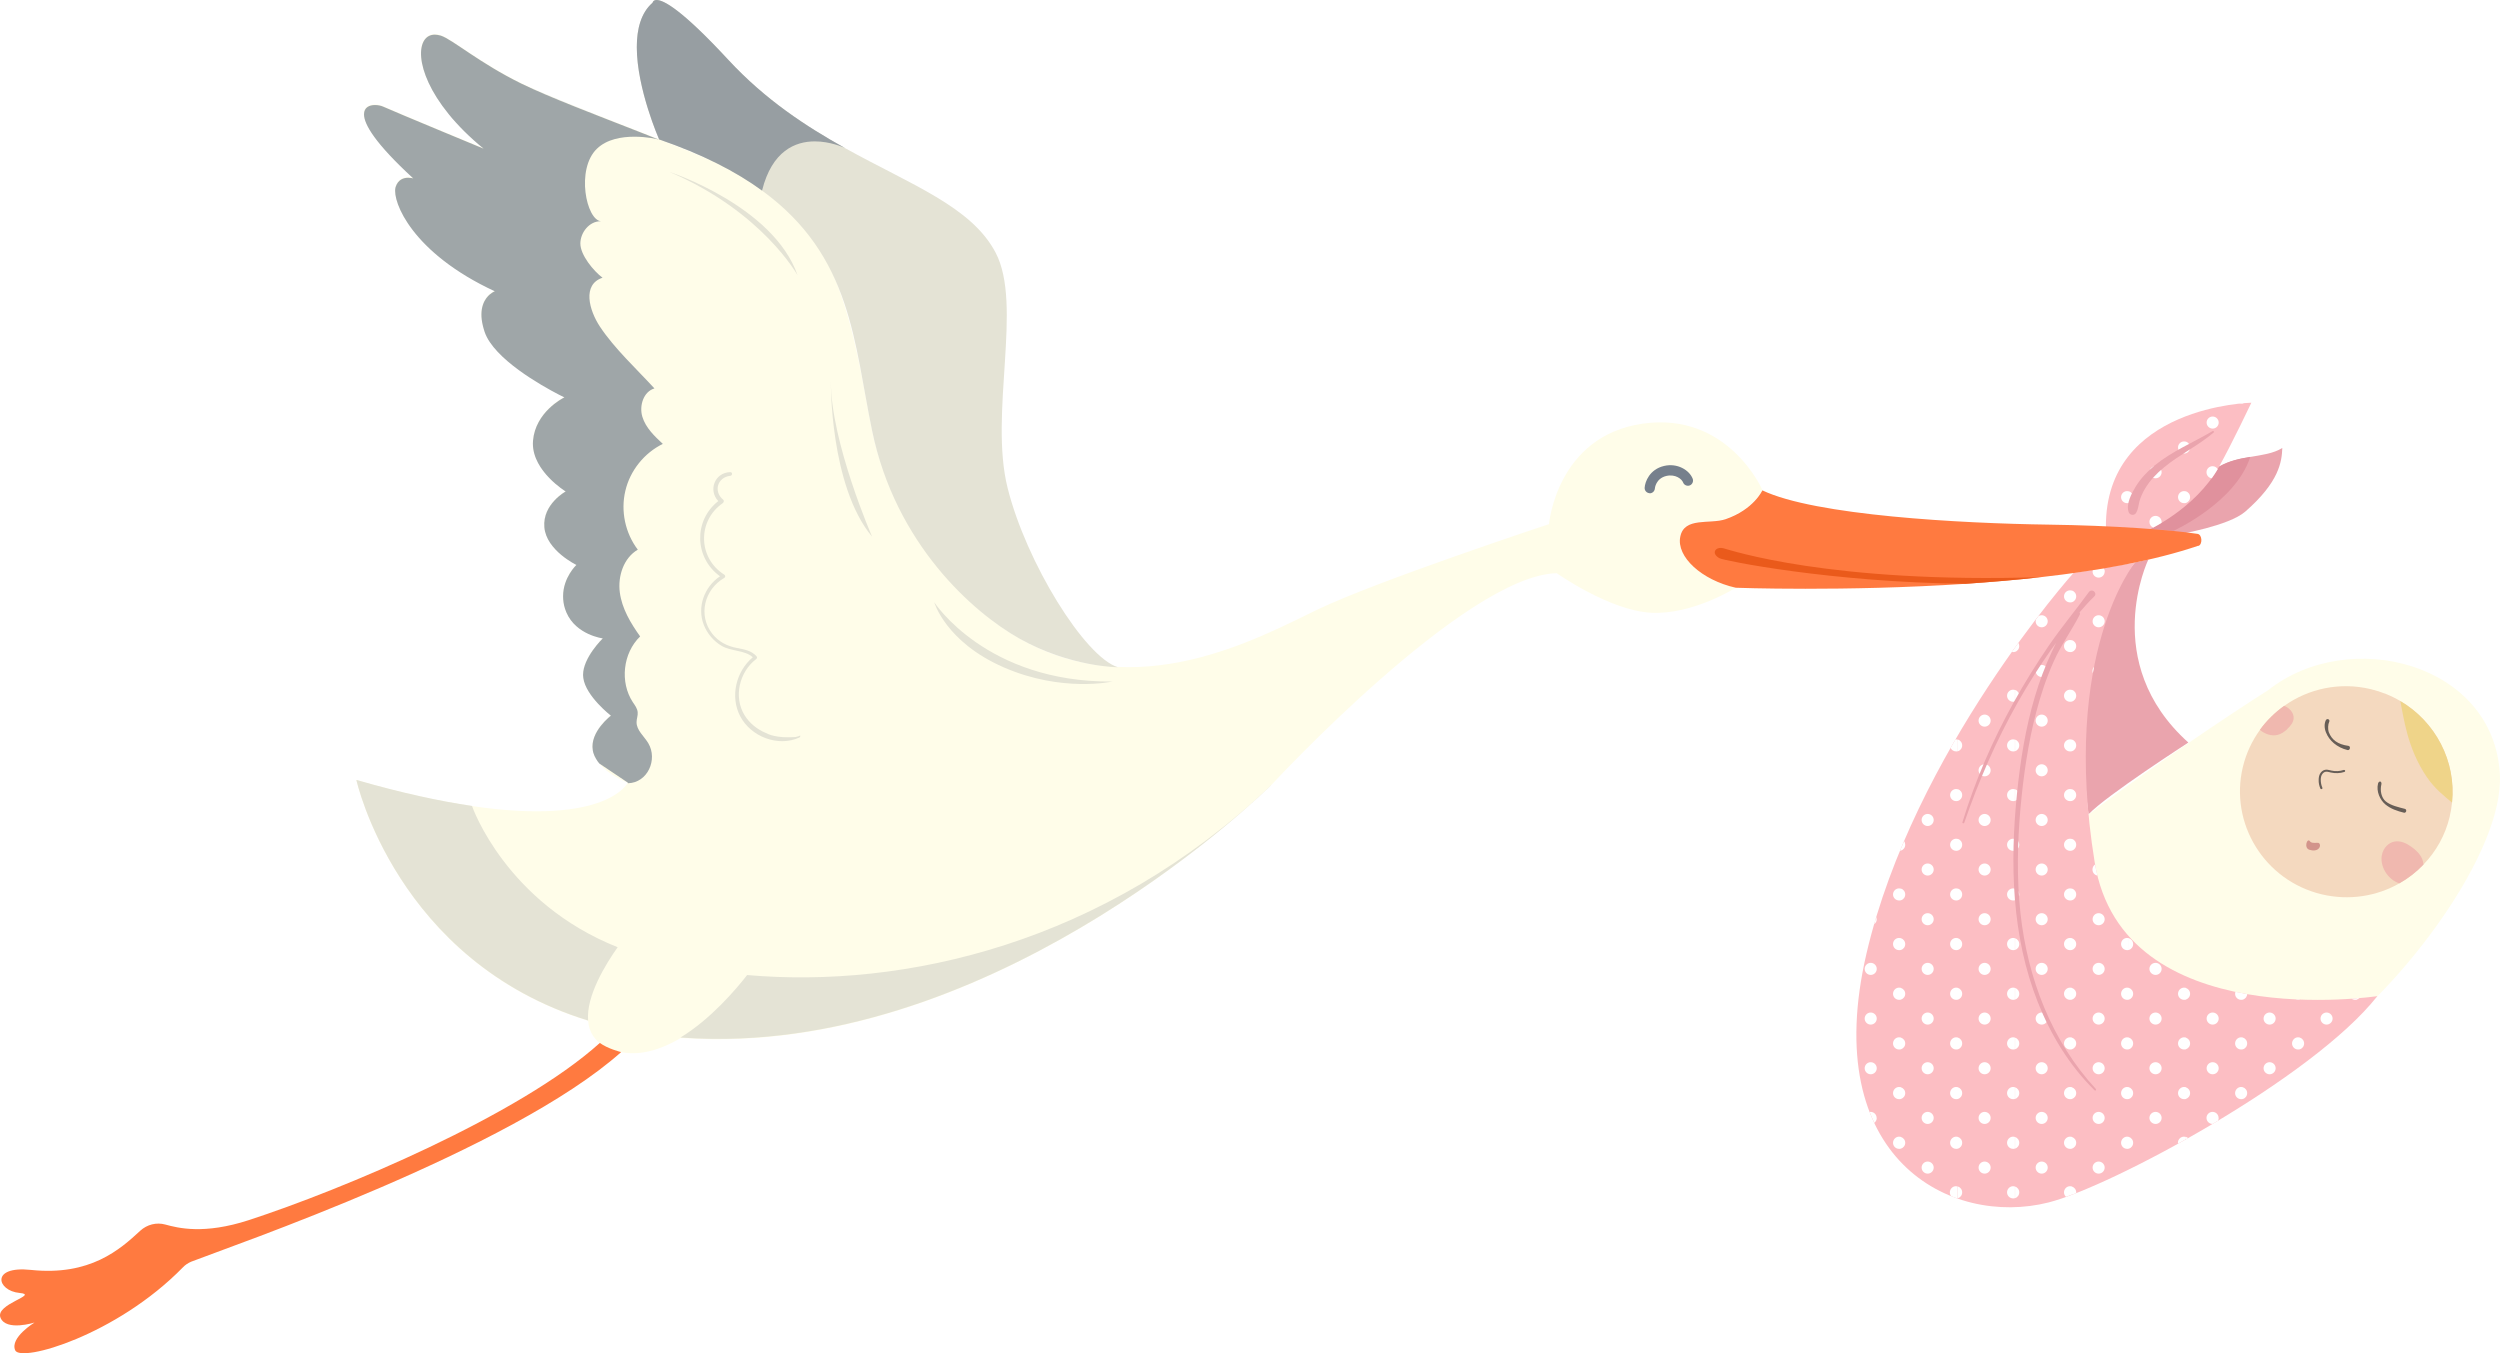<?xml version="1.0" encoding="utf-8"?>
<svg viewBox="2419.946 6244 20281.092 10977.994" xmlns="http://www.w3.org/2000/svg">
  <defs>
    <style>
      #stork .fil16,#stork  .fil4,#stork  .fil9{fill:#675e57;fill-rule:nonzero}
      #stork .fil16,#stork .fil4{fill:#d88b98}
      #stork .fil16{fill:#e4e3d5}
      #stork .fil10,#stork .fil3,#stork .fil6{fill:#eaa4ad;fill-rule:nonzero}
      #stork .fil10,#stork .fil6{fill:#f0b8af}
      #stork .fil6{fill:#fcbec3}
      #stork .fil1,#stork .fil14,#stork .fil7{fill:#ff7a40;fill-rule:nonzero}
      #stork .fil1,#stork .fil7{fill:#fffde9}
      #stork .fil1{fill:#fff}
    </style>
  </defs>
  <g style="width:100%" id="stork">
    <path class="fil3" d="M19848 10784s-401 832 325 1484c0 0-665 428-810 582 0 0-208-1348 376-2043l109-24zM20935 9878c-4 112-25 276-300 516-134 117-544 185-544 185l-253-30 15-15c75-76 414-414 569-504 81-47 169-65 253-79 97-17 189-28 260-73z"/>
    <path class="fil7" d="M20820 11843s-3012 1899-3201 2812c-156 754 423 1329 1053 1332 490 2 2337-1086 2582-1263 672-488 1480-1574 1446-2198-48-903-1221-1204-1880-683z"/>
    <path d="M22293 12869c-36 152-112 284-213 389-57 60-123 111-195 152-184 105-408 142-631 89-463-111-749-574-639-1033 27-112 75-213 139-301 55-76 122-141 197-195 196-139 450-196 703-135 86 21 166 53 238 96 286 168 455 489 420 824-4 38-10 75-19 113z" fill="#f4d9bf" fill-rule="nonzero"/>
    <path class="fil9" d="M21922 12837c-53-13-108-31-152-68-42-36-75-105-58-170 2-8 11-17 18-15 8 2 11 14 9 22-13 52 0 110 35 139 40 34 107 48 156 61 8 2 12 11 10 19s-10 14-17 12zM21465 12329c-87-21-150-77-176-144-14-35-14-70-1-98 4-8 13-12 21-8s11 14 6 22c-9 18-12 59-2 85 23 58 69 97 160 109 8 1 13 12 10 21-2 9-11 15-19 13zM21250 12646c-3-1-5-2-6-5-10-22-15-47-14-71 0-20 4-36 11-49 9-17 25-29 41-32 15-3 29 1 42 4l8 2c34 8 69 6 102-5 4-1 9 1 11 5 1 4-1 9-5 11-36 12-74 13-111 5l-8-2c-12-3-24-6-35-4-12 2-23 11-30 24-6 11-9 24-9 41 0 22 4 44 13 64 2 4 0 9-4 11-2 1-4 1-5 0z"/>
    <path class="fil10" d="M22080 13258c-57 60-123 111-195 152-49-15-90-52-116-96-25-43-37-95-24-143 12-48 51-91 100-100s98 14 138 43c36 26 70 58 87 99 6 14 9 30 10 45z"/>
    <path d="M21158 13068c13 17 38 14 59 13 4 0 8 0 12 1 8 3 12 13 12 22 0 2 0 4-1 6-3 15-17 27-32 31-17 5-35 2-52-3-49-13-20-100 3-70z" fill="#d2948b" fill-rule="nonzero"/>
    <path class="fil10" d="M20977 12158c-23 21-49 40-81 48-49 12-104-8-143-41 55-76 122-141 197-195 45 17 81 60 77 103-3 33-26 61-51 84z"/>
    <path d="M22312 12755c-57-47-141-113-204-206-161-237-186-479-216-618 286 168 455 489 420 824z" fill="#efd489" fill-rule="nonzero"/>
    <path class="fil6" d="M19240 10893s-1295 1445-1678 3085c-389 1667 683 2221 1476 2021 508-128 2145-1008 2668-1674 0 0-2066 317-2293-1086-276-1700 327-2431 327-2431l-500 85z"/>
    <path d="M20053 10550l-200-17c75-76 414-414 569-504 81-47 169-65 253-79-118 371-622 600-622 600z" fill="#e0919d" fill-rule="nonzero"/>
    <path class="fil6" d="M20684 9511s-1186 23-1180 1008l334 30s390-173 584-519c103-184 262-519 262-519z"/>
    <path class="fil1" d="M21559 14341c-5 5-12 9-19 11v-10c6-1 13-1 19-2z"/>
    <path class="fil1" d="M21541 14353c-5 2-10 2-15 2-11 0-20-3-28-9 15-1 30-2 44-3v10zM21343 14507c0 27-22 49-49 49s-49-22-49-49 22-49 49-49 49 22 49 49zM21112 14709c0 22-14 41-34 47v-94c20 6 34 25 34 47zM21078 14353c-5 2-10 2-15 2-7 0-13-1-19-4 11 1 23 1 34 1zM20881 14507c0 27-22 49-49 49s-49-22-49-49 22-49 49-49 49 22 49 49zM20650 14309c-1 21-15 38-34 44v-50c11 2 23 4 34 6zM21078 14756c-5 2-10 2-15 2-27 0-49-22-49-49s22-50 49-50c5 0 11 1 15 2v94zM20881 14910c0 27-22 49-49 49s-49-22-49-49 22-49 49-49 49 22 49 49zM20650 14709c0 22-14 41-34 47v-94c20 6 34 25 34 47zM20650 15112c0 22-14 41-34 47v-94c20 6 34 25 34 47z"/>
    <path class="fil1" d="M20616 14353c-5 2-10 2-15 2-27 0-49-22-49-49 0-5 1-11 3-16 21 4 42 9 62 12v50zM20419 14507c0 27-22 49-49 49s-49-22-49-49 22-49 49-49 49 22 49 49zM20187 14306c0 22-14 40-34 47v-94c20 7 34 25 34 47zM20616 14756c-5 2-10 2-15 2-27 0-49-22-49-49s22-50 49-50c5 0 11 1 15 2v94zM20419 14910c0 27-22 49-49 49s-49-22-49-49 22-49 49-49 49 22 49 49zM20187 14709c0 22-14 40-34 47v-94c20 7 34 25 34 47zM20616 15159c-5 2-10 2-15 2-27 0-49-22-49-49s22-50 49-50c5 0 11 1 15 2v94zM20419 15313c0 8-2 16-6 23-15 9-29 18-44 26-27 0-49-22-49-49s22-49 49-49 49 22 49 49zM20187 15112c0 22-14 40-34 47v-94c20 7 34 25 34 47zM20154 15467c6 2 12 5 17 10l-17 10v-19zM19956 14104c0 27-22 49-49 49s-50-22-50-49 22-49 50-49c27 0 49 22 49 49zM19725 13903c0 22-14 41-34 47v-94c20 6 34 25 34 47z"/>
    <g id="dots">
      <path class="fil1" d="M20154 14353c-5 2-10 2-16 2-27 0-49-22-49-49s22-50 49-50c5 0 11 1 16 2v94zM19956 14507c0 27-22 49-49 49s-50-22-50-49 22-49 50-49c27 0 49 22 49 49zM19725 14306c0 22-14 41-34 47v-94c20 6 34 25 34 47zM20154 14756c-5 2-10 2-16 2-27 0-49-22-49-49s22-50 49-50c5 0 11 1 16 2v94zM19956 14910c0 27-22 49-49 49s-50-22-50-49 22-49 50-49c27 0 49 22 49 49zM19725 14709c0 22-14 41-34 47v-94c20 6 34 25 34 47zM20154 15159c-5 2-10 2-16 2-27 0-49-22-49-49s22-50 49-50c5 0 11 1 16 2v94zM19956 15313c0 27-22 49-49 49s-50-22-50-49 22-49 50-49c27 0 49 22 49 49zM19725 15112c0 22-14 41-34 47v-94c20 6 34 25 34 47zM20089 15523c0-3-1-5-1-8 0-27 22-50 49-50 5 0 11 1 16 2v19c-21 12-43 24-64 36zM19725 15515c0 22-14 41-34 47v-94c20 6 34 25 34 47zM19494 10881c0 27-22 49-49 49s-49-22-49-49c0-5 1-10 2-14l87-15c6 8 10 18 10 29zM19494 11284c0 27-22 49-49 49s-49-22-49-49 22-49 49-49 49 22 49 49zM19263 11082c0 22-14 41-34 47v-94c20 6 34 25 34 47zM19398 11705c-2-6-3-12-3-18 0-13 5-25 13-33-3 17-7 34-10 51zM19263 11485c0 22-14 41-34 47v-94c20 6 34 25 34 47zM19263 11888c0 22-14 41-34 47v-94c20 6 34 25 34 47zM19263 12291c0 22-14 41-34 47v-94c20 6 34 25 34 47zM19263 12694c0 22-14 41-34 47v-94c20 6 34 25 34 47zM19435 13347c-23-4-40-24-40-49 0-17 8-32 21-41 5 31 12 60 19 89zM19263 13097c0 22-14 41-34 47v-94c20 6 34 25 34 47zM19494 13701c0 27-22 49-49 49s-49-22-49-49 22-49 49-49 49 22 49 49zM19263 13500c0 22-14 41-34 47v-94c20 6 34 25 34 47zM19691 13950c-5 2-10 2-15 2-27 0-49-22-49-50 0-27 22-49 49-49 5 0 11 1 15 2v94zM19494 14104c0 27-22 49-49 49s-49-22-49-49 22-49 49-49 49 22 49 49zM19263 13903c0 22-14 41-34 47v-94c20 6 34 25 34 47zM19691 14353c-5 2-10 2-15 2-27 0-49-22-49-49s22-50 49-50c5 0 11 1 15 2v94zM19494 14507c0 27-22 49-49 49s-49-22-49-49 22-49 49-49 49 22 49 49zM19263 14306c0 22-14 40-34 47v-94c20 7 34 25 34 47zM19691 14756c-5 2-10 2-15 2-27 0-49-22-49-49s22-50 49-50c5 0 11 1 15 2v94zM19494 14910c0 27-22 49-49 49s-49-22-49-49 22-49 49-49 49 22 49 49zM19263 14709c0 22-14 40-34 47v-94c20 7 34 25 34 47zM19691 15159c-5 2-10 2-15 2-27 0-49-22-49-49s22-50 49-50c5 0 11 1 15 2v94zM19494 15313c0 27-22 49-49 49s-49-22-49-49 22-49 49-49 49 22 49 49zM19263 15112c0 22-14 40-34 47v-94c20 7 34 25 34 47zM19691 15562c-5 2-10 2-15 2-27 0-49-22-49-49s22-50 49-50c5 0 11 1 15 2v94zM19494 15716c0 27-22 49-49 49s-49-22-49-49 22-49 49-49 49 22 49 49zM19263 15515c0 22-14 40-34 47v-94c20 7 34 25 34 47zM19263 15917v6c-11 5-23 9-34 13v-66c20 7 34 25 34 47zM19229 11129c-5 2-10 2-16 2-27 0-49-22-49-49s22-49 49-49c5 0 11 1 16 2v94zM19032 11284c0 27-22 49-49 49s-49-22-49-49c0-5 1-10 2-14 7-9 14-19 21-28 8-5 16-7 26-7 27 0 49 22 49 49zM19229 11532c-5 2-10 2-16 2-27 0-49-22-49-49s22-49 49-49c5 0 11 1 16 2v94zM19032 11687c0 27-22 49-49 49s-49-22-49-49 22-49 49-49 49 22 49 49zM18801 11485c0 22-14 41-34 47v-35c9-13 18-25 27-38 4 7 7 16 7 25zM19229 11935c-5 2-10 2-16 2-27 0-49-22-49-49s22-49 49-49c5 0 11 1 16 2v94zM19032 12090c0 27-22 49-49 49s-49-22-49-49 22-49 49-49 49 22 49 49zM18801 11888c0 22-14 41-34 47v-94c20 6 34 25 34 47zM19229 12338c-5 2-10 2-16 2-27 0-49-22-49-49s22-49 49-49c5 0 11 1 16 2v94zM19032 12493c0 27-22 49-49 49s-49-22-49-49 22-49 49-49 49 22 49 49zM18801 12291c0 22-14 41-34 47v-94c20 6 34 25 34 47zM19229 12741c-5 2-10 2-16 2-27 0-49-22-49-49s22-49 49-49c5 0 11 1 16 2v94zM19032 12896c0 27-22 49-49 49s-49-22-49-49 22-49 49-49 49 22 49 49zM18801 12694c0 22-14 41-34 47v-94c20 6 34 25 34 47zM19229 13144c-5 2-10 2-16 2-27 0-49-22-49-49s22-49 49-49c5 0 11 1 16 2v94zM19032 13298c0 27-22 49-49 49s-49-22-49-49 22-49 49-49 49 22 49 49zM18801 13097c0 22-14 41-34 47v-94c20 6 34 25 34 47zM19229 13547c-5 2-10 2-16 2-27 0-49-22-49-49s22-49 49-49c5 0 11 1 16 2v94zM19032 13701c0 27-22 49-49 49s-49-22-49-49 22-49 49-49 49 22 49 49zM18801 13500c0 22-14 41-34 47v-94c20 6 34 25 34 47zM19229 13950c-5 2-10 2-16 2-27 0-49-22-49-50 0-27 22-49 49-49 5 0 11 1 16 2v94zM19032 14104c0 27-22 49-49 49s-49-22-49-49 22-49 49-49 49 22 49 49zM18801 13903c0 22-14 41-34 47v-94c20 6 34 25 34 47zM19229 14353c-5 2-10 2-16 2-27 0-49-22-49-49s22-50 49-50c5 0 11 1 16 2v94zM19032 14507c0 27-22 49-49 49s-49-22-49-49 22-49 49-49 49 22 49 49zM18801 14306c0 22-14 41-34 47v-94c20 6 34 25 34 47zM19229 14756c-5 2-10 2-16 2-27 0-49-22-49-49s22-50 49-50c5 0 11 1 16 2v94zM19032 14910c0 27-22 49-49 49s-49-22-49-49 22-49 49-49 49 22 49 49zM18801 14709c0 22-14 41-34 47v-94c20 6 34 25 34 47zM19229 15159c-5 2-10 2-16 2-27 0-49-22-49-49s22-50 49-50c5 0 11 1 16 2v94zM19032 15313c0 27-22 49-49 49s-49-22-49-49 22-49 49-49 49 22 49 49zM18801 15112c0 22-14 41-34 47v-94c20 6 34 25 34 47zM19229 15562c-5 2-10 2-16 2-27 0-49-22-49-49s22-50 49-50c5 0 11 1 16 2v94zM19032 15716c0 27-22 49-49 49s-49-22-49-49 22-49 49-49 49 22 49 49zM18801 15515c0 22-14 41-34 47v-94c20 6 34 25 34 47zM19181 15954c-10-9-17-22-17-37 0-27 22-50 49-50 5 0 11 1 16 2v66c-17 6-33 12-48 18zM18801 15917c0 22-14 41-34 47v-94c20 6 34 25 34 47zM18766 11532c-5 2-10 2-15 2-4 0-7 0-10-1 9-12 17-24 26-36v35zM18766 11935c-5 2-10 2-15 2-27 0-49-22-49-49s22-49 49-49c5 0 11 1 15 2v94zM18569 12090c0 27-22 49-49 49s-49-22-49-49 22-49 49-49 49 22 49 49zM18766 12338c-5 2-10 2-15 2-27 0-49-22-49-49s22-49 49-49c5 0 11 1 15 2v94zM18569 12493c0 27-22 49-49 49s-49-22-49-49 22-49 49-49 49 22 49 49zM18338 12291c0 22-14 41-34 47v-94c20 6 34 25 34 47zM18766 12741c-5 2-10 2-15 2-27 0-49-22-49-49s22-49 49-49c5 0 11 1 15 2v94zM18569 12896c0 27-22 49-49 49s-49-22-49-49 22-49 49-49 49 22 49 49zM18338 12694c0 22-14 41-34 47v-94c20 6 34 25 34 47zM18766 13144c-5 2-10 2-15 2-27 0-49-22-49-49s22-49 49-49c5 0 11 1 15 2v94zM18569 13298c0 27-22 49-49 49s-49-22-49-49 22-49 49-49 49 22 49 49zM18338 13097c0 22-14 41-34 47v-94c20 6 34 25 34 47zM18766 13547c-5 2-10 2-15 2-27 0-49-22-49-49s22-49 49-49c5 0 11 1 15 2v94zM18569 13701c0 27-22 49-49 49s-49-22-49-49 22-49 49-49 49 22 49 49zM18338 13500c0 22-14 41-34 47v-94c20 6 34 25 34 47zM18766 13950c-5 2-10 2-15 2-27 0-49-22-49-50 0-27 22-49 49-49 5 0 11 1 15 2v94zM18569 14104c0 27-22 49-49 49s-49-22-49-49 22-49 49-49 49 22 49 49zM18338 13903c0 22-14 41-34 47v-94c20 6 34 25 34 47zM18766 14353c-5 2-10 2-15 2-27 0-49-22-49-49s22-50 49-50c5 0 11 1 15 2v94zM18569 14507c0 27-22 49-49 49s-49-22-49-49 22-49 49-49 49 22 49 49zM18338 14306c0 22-14 41-34 47v-94c20 6 34 25 34 47zM18766 14756c-5 2-10 2-15 2-27 0-49-22-49-49s22-50 49-50c5 0 11 1 15 2v94zM18569 14910c0 27-22 49-49 49s-49-22-49-49 22-49 49-49 49 22 49 49zM18338 14709c0 22-14 41-34 47v-94c20 6 34 25 34 47zM18766 15159c-5 2-10 2-15 2-27 0-49-22-49-49s22-50 49-50c5 0 11 1 15 2v94zM18569 15313c0 27-22 49-49 49s-49-22-49-49 22-49 49-49 49 22 49 49zM18338 15112c0 22-14 41-34 47v-94c20 6 34 25 34 47zM18766 15562c-5 2-10 2-15 2-27 0-49-22-49-49s22-50 49-50c5 0 11 1 15 2v94zM18569 15716c0 27-22 49-49 49s-49-22-49-49 22-49 49-49 49 22 49 49zM18338 15515c0 22-14 41-34 47v-94c20 6 34 25 34 47zM18766 15964c-5 2-10 2-15 2-27 0-49-22-49-49s22-50 49-50c5 0 11 1 15 2v94zM18338 15917c0 22-14 41-34 47v-94c20 6 34 25 34 47zM18304 12338c-5 2-10 2-15 2-20 0-37-12-45-28 13-24 27-47 40-70h4c5 0 11 1 15 2v94zM18304 12741c-5 2-10 2-15 2-27 0-49-22-49-49s22-49 49-49c5 0 11 1 15 2v94zM18107 12896c0 27-22 49-49 49s-49-22-49-49 22-49 49-49 49 22 49 49zM18304 13144c-5 2-10 2-15 2-27 0-49-22-49-49s22-49 49-49c5 0 11 1 15 2v94zM18107 13298c0 27-22 49-49 49s-49-22-49-49 22-49 49-49 49 22 49 49zM17876 13097c0 22-14 41-34 47v-18c8-19 16-39 25-58 6 8 9 18 9 29zM18304 13547c-5 2-10 2-15 2-27 0-49-22-49-49s22-49 49-49c5 0 11 1 15 2v94zM18107 13701c0 27-22 49-49 49s-49-22-49-49 22-49 49-49 49 22 49 49zM17876 13500c0 22-14 41-34 47v-94c20 6 34 25 34 47zM18304 13950c-5 2-10 2-15 2-27 0-49-22-49-50 0-27 22-49 49-49 5 0 11 1 15 2v94zM18107 14104c0 27-22 49-49 49s-49-22-49-49 22-49 49-49 49 22 49 49zM17876 13903c0 22-14 41-34 47v-94c20 6 34 25 34 47zM18304 14353c-5 2-10 2-15 2-27 0-49-22-49-49s22-50 49-50c5 0 11 1 15 2v94zM18107 14507c0 27-22 49-49 49s-49-22-49-49 22-49 49-49 49 22 49 49zM17876 14306c0 22-14 40-34 47v-94c20 7 34 25 34 47zM18304 14756c-5 2-10 2-15 2-27 0-49-22-49-49s22-50 49-50c5 0 11 1 15 2v94zM18107 14910c0 27-22 49-49 49s-49-22-49-49 22-49 49-49 49 22 49 49zM17876 14709c0 22-14 40-34 47v-94c20 7 34 25 34 47zM18304 15159c-5 2-10 2-15 2-27 0-49-22-49-49s22-50 49-50c5 0 11 1 15 2v94zM18107 15313c0 27-22 49-49 49s-49-22-49-49 22-49 49-49 49 22 49 49zM17876 15112c0 22-14 40-34 47v-94c20 7 34 25 34 47zM18304 15562c-5 2-10 2-15 2-27 0-49-22-49-49s22-50 49-50c5 0 11 1 15 2v94zM18107 15716c0 27-22 49-49 49s-49-22-49-49 22-49 49-49 49 22 49 49zM17876 15515c0 22-14 40-34 47v-94c20 7 34 25 34 47zM18304 15964c-2 1-4 1-7 2l-48-18c-7-8-11-19-11-31 0-27 22-50 49-50 5 0 11 1 15 2v94zM17842 13144c-3 1-5 2-8 2 3-7 5-13 8-20v18zM17842 13547c-5 2-10 2-16 2-27 0-49-22-49-49s22-49 49-49c5 0 11 1 16 2v94zM17645 13701c0 17-8 31-21 40 6-19 11-39 17-58 2 6 3 12 3 18zM17842 13950c-5 2-10 2-16 2-27 0-49-22-49-50 0-27 22-49 49-49 5 0 11 1 16 2v94zM17645 14104c0 27-22 49-49 49s-49-22-49-49 22-49 49-49 49 22 49 49zM17842 14353c-5 2-10 2-16 2-27 0-49-22-49-49s22-50 49-50c5 0 11 1 16 2v94zM17645 14507c0 27-22 49-49 49s-49-22-49-49 22-49 49-49 49 22 49 49zM17842 14756c-5 2-10 2-16 2-27 0-49-22-49-49s22-50 49-50c5 0 11 1 16 2v94zM17645 14910c0 27-22 49-49 49s-49-22-49-49 22-49 49-49 49 22 49 49zM17842 15159c-5 2-10 2-16 2-27 0-49-22-49-49s22-50 49-50c5 0 11 1 16 2v94zM17645 15313c0 16-8 31-20 40-13-29-26-58-38-88 3 0 5-1 8-1 27 0 49 22 49 49zM17842 15562c-5 2-10 2-16 2-27 0-49-22-49-49s22-50 49-50c5 0 11 1 16 2v94zM20623 9515c-2 1-5 2-7 3v-2l7-1zM20616 9518c-5 2-10 2-15 2s-9-1-14-2c10-1 20-2 29-3v2zM20419 9672c0 27-22 49-49 49s-49-22-49-49 22-49 49-49 49 22 49 49zM20362 10124c-24-3-42-24-42-49 0-27 22-49 49-49 18 0 33 9 42 24-15 26-32 51-49 75zM20187 9874c0 22-14 41-34 47v-94c20 6 34 25 34 47zM20187 10277c0 22-14 41-34 47v-94c20 6 34 25 34 47z"/>
    </g>
    <path class="fil1" d="M20154 9921c-5 2-10 2-16 2-27 0-49-22-49-49s22-49 49-49c5 0 11 1 16 2v94zM19956 10075c0 27-22 49-49 49s-50-22-50-49 22-49 50-49c27 0 49 22 49 49zM20154 10324c-5 2-10 2-16 2-27 0-49-22-49-49s22-49 49-49c5 0 11 1 16 2v94zM19956 10478c0 3 0 5-1 8-26 16-49 28-67 38-18-7-31-25-31-46 0-27 22-49 50-49 27 0 49 22 49 49zM19725 10277c0 22-14 41-34 47v-94c20 6 34 25 34 47zM19691 10324c-5 2-10 2-15 2-27 0-49-22-49-49s22-49 49-49c5 0 11 1 15 2v94z"/>
    <path class="fil3" d="M20368 9742c-156 92-329 163-470 279-58 48-111 104-151 168-34 56-81 142-59 208 9 27 45 33 61 8 17-29 18-57 26-90 10-38 27-74 47-108 40-66 93-122 153-171 127-105 277-176 403-283 7-6-2-17-9-12zM19424 15080c-362-392-555-900-613-1426-31-284-25-570 0-854 24-262 61-525 128-780 37-141 83-280 143-413 59-132 143-247 209-375 4-7 3-14-1-20 38-45 78-89 120-130 28-28-20-69-45-34-106 146-221 283-323 432s-197 302-285 460c-172 309-313 635-417 974-3 10 12 13 15 4 116-336 258-664 433-974 85-150 177-296 277-437 11-16 23-32 35-48-12 24-23 48-34 71-55 118-101 240-138 365-76 255-118 520-145 784-58 567-44 1160 169 1696 105 265 256 513 460 714 7 7 17-3 10-10z"/>
    <path class="fil7" d="M16051 10598c-32 163 174 353 450 414 0 0-347 220-685 203s-767-321-767-321c-744 17-2316 1719-2316 1719s-2097 2087-4531 2062c-90-1-177-9-262-9-189 111-401 171-601 73-98-48-141-126-148-214-1556-480-1880-1953-1880-1953 371 107 680 173 938 211 1095 162 1264-189 1264-189s-234-87-280-245 143-301 143-301-204-158-224-306 158-321 158-321-239-31-306-239c-66-209 92-357 92-357s-244-117-260-306c-15-188 173-290 173-290s-285-173-265-413c20-239 255-352 255-352s-555-265-647-530 82-331 82-331c-683-316-838-741-805-846 32-102 137-72 142-70-637-585-346-628-244-582s815 341 815 341c-620-509-588-995-347-917 95 31 312 222 657 391 389 191 1136 439 1809 745 800 364 904 1433 1034 2072s594 1341 1194 1685c952 545 1935 0 2417-232s1880-694 1880-694 62-714 759-815c694-100 972 537 972 537s-69 155-299 234c-127 44-334-21-367 142z"/>
    <path class="fil14" d="M20254 10671c-358 122-811 203-1277 255-203 23-409 40-611 54-982 65-1865 32-1865 32-276-62-483-251-450-414 32-163 240-99 367-142 230-79 299-234 299-234 426 204 1611 268 2324 278 514 7 984 41 1207 75 37 6 42 85 6 98z"/>
    <path d="M15804 10245h-3c-23-2-40-21-39-44 3-49 40-149 157-177 109-26 206 34 233 104 8 21-3 46-24 54-22 8-46-3-54-24-10-27-61-70-136-53-87 21-93 101-93 102-2 22-20 39-42 39z" fill="#76808c" fill-rule="nonzero"/>
    <path class="fil16" d="M11490 11657s-386 0-801-233c-373-210-1003-764-1194-1685-148-714-163-1418-893-1949-211-154-483-294-835-415 0 0-369-835-53-1109 0 0 24-175 615 464 299 323 631 540 946 715l1 1c537 298 1026 475 1221 848 222 423-54 1304 97 1908 151 605 626 1372 895 1455zM7431 13928c-98 138-257 397-240 595-1556-480-1880-1952-1880-1952 371 107 680 173 938 211 4 13 277 786 1181 1146zM12732 12614c-64 63-2133 2083-4530 2058-90-1-177-5-262-11 244-148 450-390 541-507 1267 111 2899-249 4250-1540z"/>
    <path class="fil14" d="M7287 14704c-653 589-2091 1191-2848 1438-365 119-575 64-678 36-72-20-148 0-203 50-164 152-407 369-888 318-329-35-276 170-91 187 163 15-201 89-155 201s276 39 276 39-201 122-157 225c44 102 822-121 1361-673 19-20 42-35 68-46 325-127 2594-904 3487-1700 0 0-108-26-174-75z"/>
    <path d="M7256 12401c-6-10-11-21-16-31 4 11 10 21 16 31zm-16-32v-1 1zm0-1zm-11-38zm0-1c-26-149 146-280 147-281 0 0-173 131-147 281zm-79-611c0-141 159-296 160-297 0 0-159 155-160 297zm-54-893s-244-117-260-306c-15-188 172-290 173-290 0 0-189 102-173 290 15 188 260 306 260 306zm-353-984v-1 1zm1-24c20-232 240-344 254-351-14 7-234 119-254 351zm-406-929c-37-148 16-224 57-259-41 35-94 110-57 259zm57-259h0zm39-25c-671-311-832-727-806-840-26 114 135 529 806 840zm-805-846c20-63 67-76 102-76 20 0 37 4 40 5-4-1-20-5-40-5-35 0-82 13-102 76zm714-311c-465-381-563-750-482-878-81 128 17 496 482 878zm1284-128c-390-153-744-285-974-398 230 112 584 245 974 398z" fill="#8ba1af" fill-rule="nonzero"/>
    <path d="M7513 12593l-231-155c-10-12-19-24-26-37-6-10-11-21-16-31v-1c-3-6-5-13-7-19s-3-12-4-18v-1c-26-150 147-281 147-281s-204-158-224-306c-1-8-2-16-2-24 0-142 160-297 160-297s-217-28-295-210c-4-9-8-19-11-29-12-36-16-71-16-103 0-153 108-254 108-254s-244-117-260-306c-15-188 173-290 173-290s-266-162-266-388v-1c0-8 0-15 1-23 20-232 240-344 254-351h1l-48-24c-137-71-524-288-599-506-6-17-10-33-14-48-37-148 16-224 57-259h1c21-18 38-24 38-24-671-311-832-727-806-840 0-2 1-4 1-5 20-63 67-76 102-76 20 0 37 4 40 5h1c-309-284-400-440-399-520 0-56 44-75 89-75 24 0 48 5 66 13 102 46 815 341 815 341-465-381-563-750-482-878 19-30 49-47 86-47 15 0 31 3 49 8 95 31 312 222 657 391 230 112 584 245 974 398 46 18 94 37 141 56-15-6-100-25-201-25-104 0-224 20-304 97-173 165-87 582 34 589h-7c-89 0-162 91-162 181 0 92 106 222 180 277-167 55-109 264-21 397 117 177 299 345 442 501-89 26-125 141-98 230s98 157 166 220c-151 74-266 217-304 381-39 163-1 343 101 477-115 67-163 215-146 346 17 132 88 250 165 358-140 135-166 372-59 534 17 25 36 50 39 80 3 27-9 54-9 81-1 66 61 114 95 171 79 133-6 322-165 325z" fill="#9fa6a8" fill-rule="nonzero"/>
    <path d="M8602 7790c-211-154-483-294-835-415-1-3-181-411-181-749 0-145 33-278 128-360 0 0 3-22 33-22 55 0 200 73 582 486 299 323 631 540 946 715-13-6-119-54-245-54-157 0-347 75-428 399z" fill="#979ea2" fill-rule="nonzero"/>
    <path d="M18977 10926c-203 23-409 40-611 54-1100-12-1963-189-1996-207-73-39-34-98 32-81 51 13 862 288 2576 234z" fill="#ea5a1b" fill-rule="nonzero"/>
    <path class="fil16" d="M9999 11130s421 651 1445 643c0 0-409 91-881-115s-564-528-564-528zM9160 9334s-10 851 335 1264c0 0-335-766-335-1264zM7852 7639s844 277 1038 838c0 0-284-516-1038-838zM8878 12223c-169 12-229-26-246-33-69-29-131-78-172-144-91-149-42-351 94-455 8-6 10-15 3-23-42-47-98-55-157-67-81-15-150-50-202-116-117-149-64-360 98-453 10-6 9-20 0-26-214-134-220-437-13-580 8-6 13-20 4-28-81-66-48-182 57-194 19-2 20-30 0-30-127 4-180 148-97 235-202 158-194 461 14 610-127 85-189 250-131 396 28 70 80 131 145 169 76 45 187 33 252 92-136 114-186 319-102 479 87 166 306 250 478 173 4-2 8-5 9-10 1-4 1-10-5-5-4 3-23 8-29 9z"/>
  </g>
</svg>